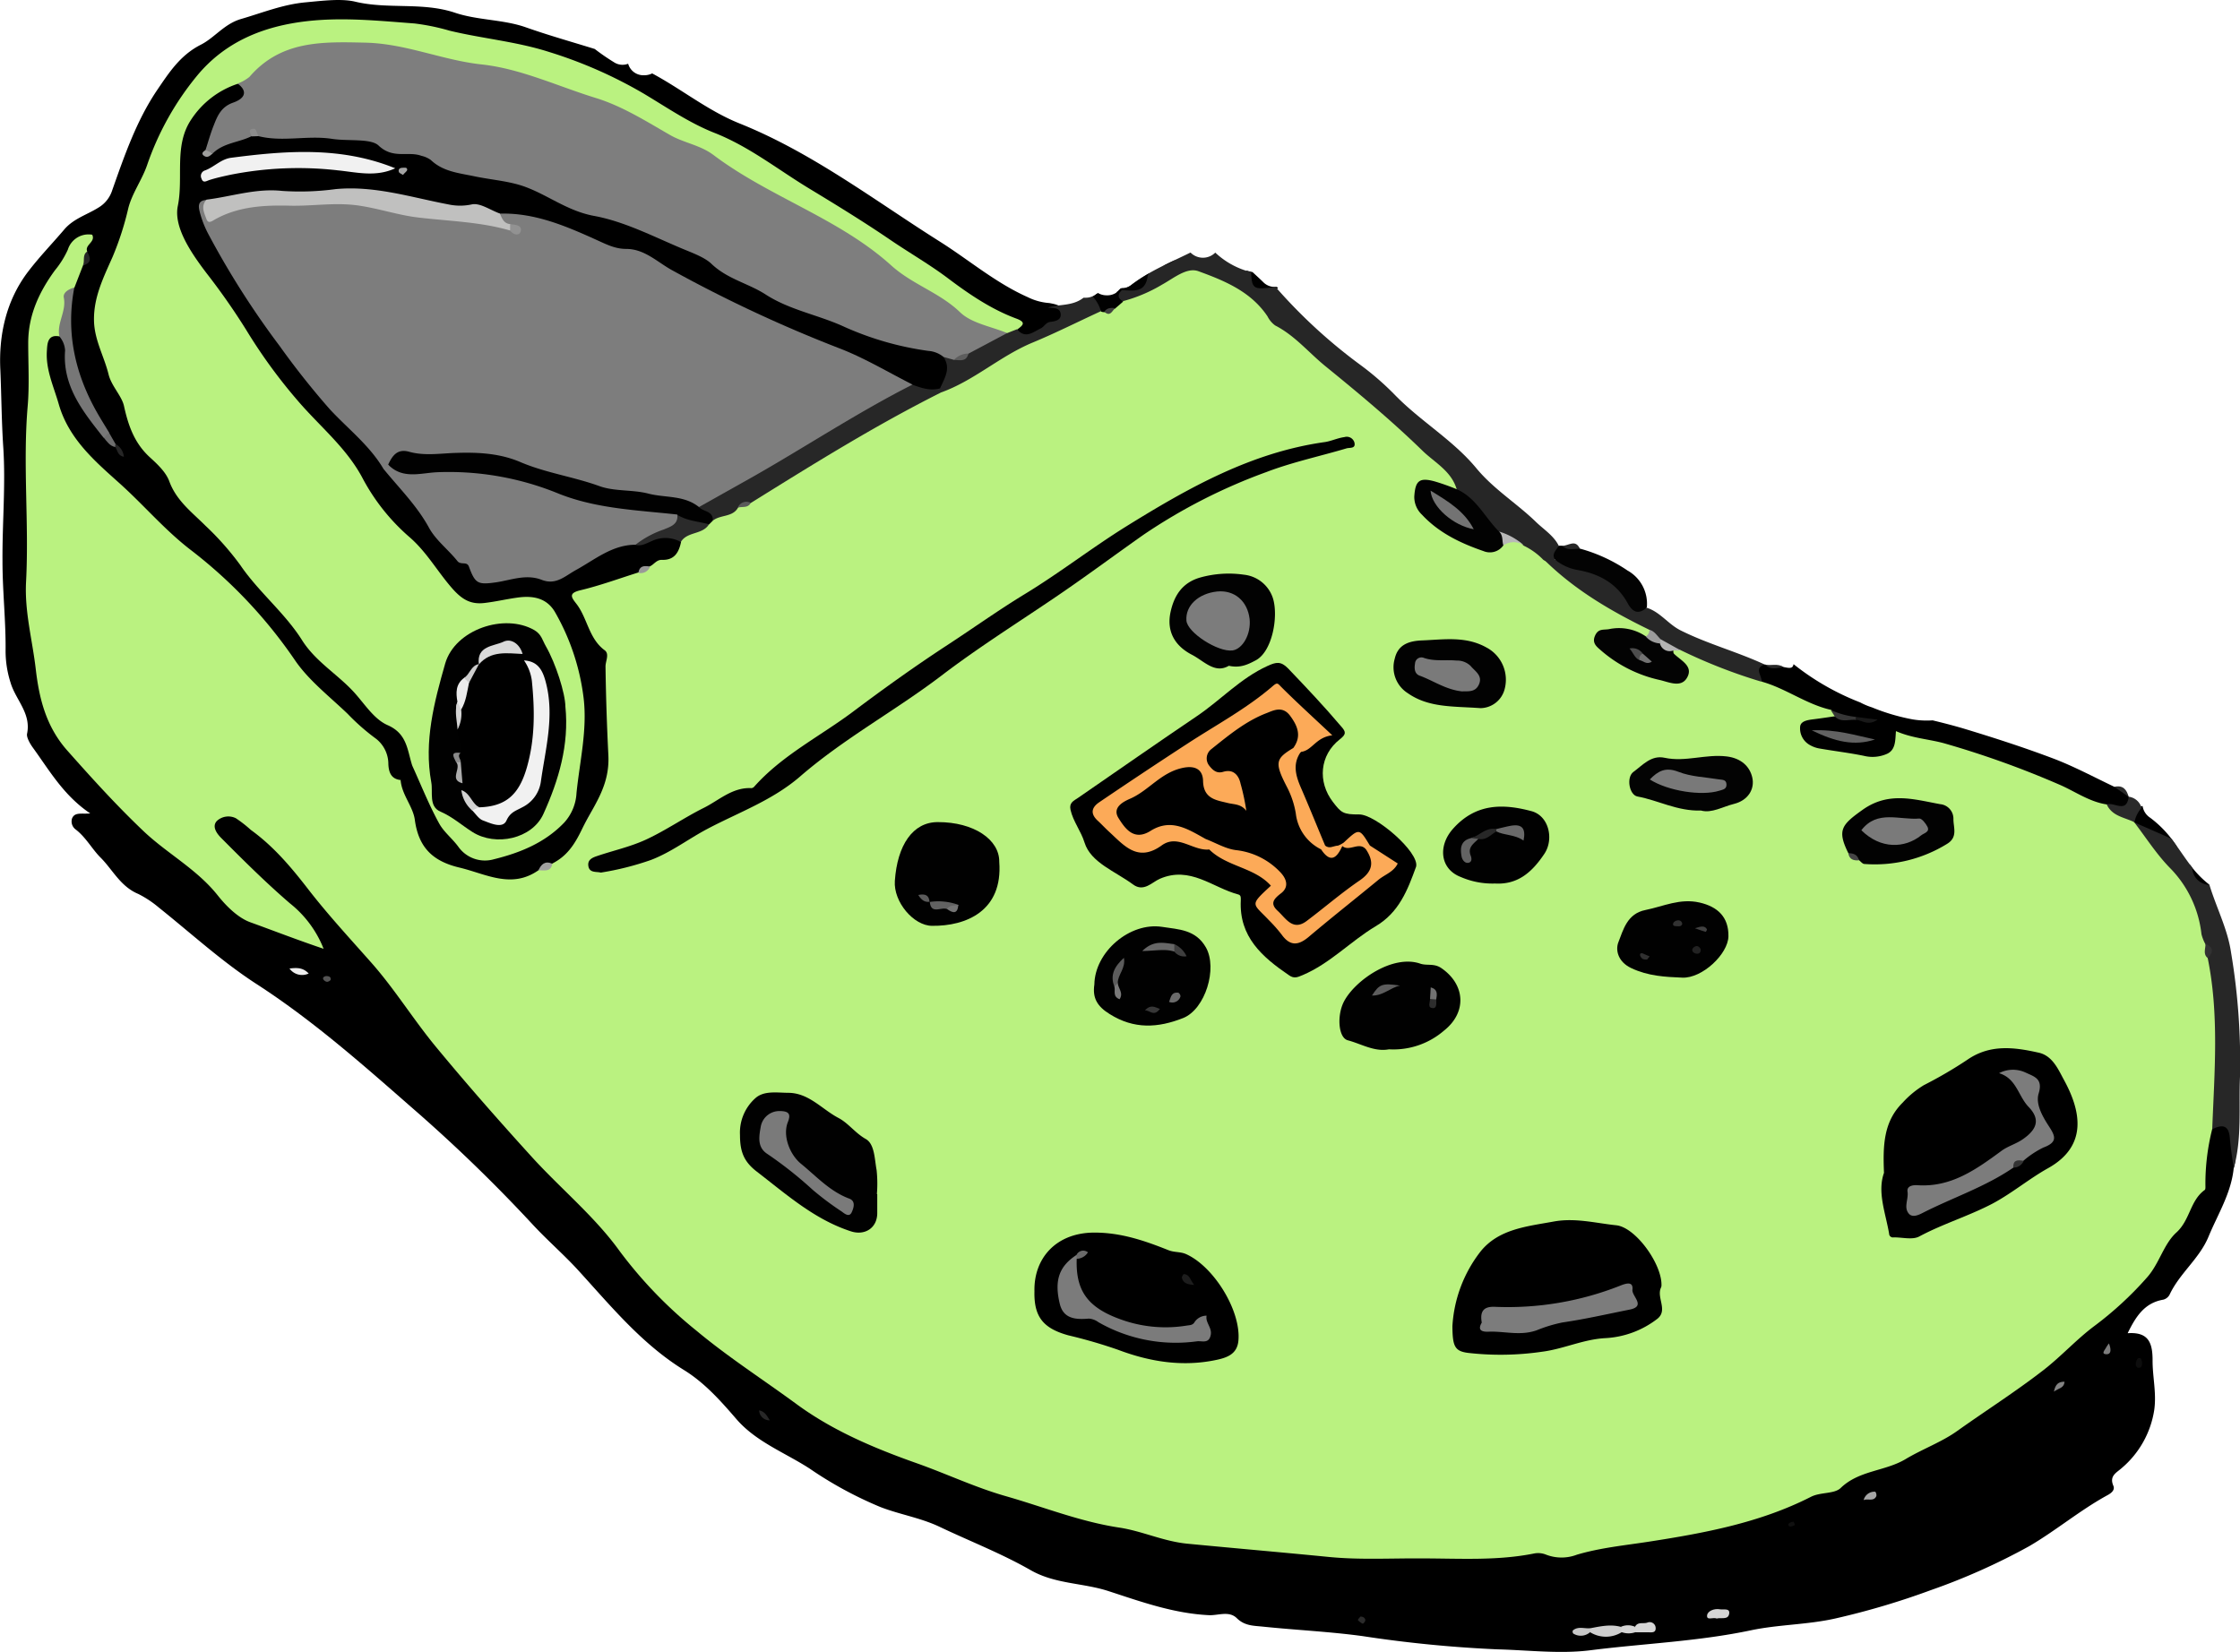 <svg id="Layer_1" data-name="Layer 1" xmlns="http://www.w3.org/2000/svg" viewBox="0 0 449.43 331.52"><defs><style>.cls-1{fill:#272727;}.cls-2{fill:#baf280;}.cls-3{fill:#262626;}.cls-4{fill:#777;}.cls-5{fill:#cfcfcf;}.cls-6{fill:#d6d6d6;}.cls-7{fill:#d5d5d5;}.cls-8{fill:#eee;}.cls-9{fill:#c7c7c7;}.cls-10{fill:#a6a6a6;}.cls-11{fill:#0d0d0d;}.cls-12{fill:#838383;}.cls-13{fill:#6e6e6e;}.cls-14{fill:#545454;}.cls-15{fill:#2b2b2b;}.cls-16{fill:#7d7d7d;}.cls-17{fill:#101010;}.cls-18{fill:#2a2a2a;}.cls-19{fill:#323232;}.cls-20{fill:#010101;}.cls-21{fill:#020202;}.cls-22{fill:#030303;}.cls-23{fill:#b8b8b7;}.cls-24{fill:#b4b4b3;}.cls-25{fill:#363636;}.cls-26{fill:#9c9c9c;}.cls-27{fill:#a1a1a0;}.cls-28{fill:#454545;}.cls-29{fill:#999998;}.cls-30{fill:#5a5a5a;}.cls-31{fill:#3f3f3e;}.cls-32{fill:#7e7e7e;}.cls-33{fill:#c0c0bf;}.cls-34{fill:#f1f1f1;}.cls-35{fill:#9e9e9d;}.cls-36{fill:#a4a4a4;}.cls-37{fill:#8c8c8c;}.cls-38{fill:#5d5d5d;}.cls-39{fill:#626262;}.cls-40{fill:#191919;}.cls-41{fill:#fcaa58;}.cls-42{fill:#7c7c7c;}.cls-43{fill:#333;}.cls-44{fill:#7b7b7b;}.cls-45{fill:#1d1d1d;}.cls-46{fill:#6a6a6a;}.cls-47{fill:#7a7a7a;}.cls-48{fill:#676767;}.cls-49{fill:#5c5c5c;}.cls-50{fill:#6b6b6b;}.cls-51{fill:#3f3f3f;}.cls-52{fill:#797979;}.cls-53{fill:#373737;}.cls-54{fill:#616161;}.cls-55{fill:#747474;}.cls-56{fill:#5b5b5b;}.cls-57{fill:#717171;}.cls-58{fill:#2d2d2d;}.cls-59{fill:#222;}.cls-60{fill:#414141;}.cls-61{fill:#303030;}.cls-62{fill:#636363;}.cls-63{fill:#282828;}.cls-64{fill:#737373;}.cls-65{fill:#4d4d4d;}.cls-66{fill:#dadada;}.cls-67{fill:#ebebeb;}.cls-68{fill:#d2d2d2;}.cls-69{fill:#d3d3d3;}.cls-70{fill:#ccc;}.cls-71{fill:#acacac;}.cls-72{fill:#898989;}.cls-73{fill:#929292;}</style></defs><path d="M448.28,228.1c-.18-2.47-1.57-3.55-4.08-2.44-1.6,1.37-1.6,3.26-1.85,5.12a31.31,31.31,0,0,1-2.71,10.36c-1.35,2.67-3.63,4.54-4.81,7.19-1.59,3.57-4.14,6.43-6.48,9.5-3.47,4.55-8.69,6.88-12.58,10.95-6.8,7.11-15.92,11.4-23.41,17.74a6,6,0,0,1-1.89.9c-3.5,1.29-6.59,3.41-9.91,5.07-2.37,1.18-5,1.11-7.21,2.44-6.44,3.86-13.67,5.88-20.62,8.51-10.25,3.89-21.31,4-31.87,6.41-6.43,1.48-12.93.85-19.37,1.74-6.93,1-14,0-21,.21a64.34,64.34,0,0,1-11.19-.18c-7.16-1-14.4-1.38-21.6-1.87-10-.66-19.44-3.59-29.1-5.71-12.61-2.75-24.37-8.06-36.53-12.18a89.9,89.9,0,0,1-12.78-5.55c-10-5.21-18.51-12.54-27.43-19.25-6.41-4.88-12.64-10.21-17-17.31a25,25,0,0,0-3.58-4.3c-3.8-3.77-7.41-7.74-11.33-11.38-6.08-5.66-10.07-13.18-16.63-18.39a8,8,0,0,1-1.14-1.32c-7.33-9.08-13.9-18.74-21.62-27.52-4.31-4.89-8.64-9.75-12.57-15-2.52-3.35-6.1-5.75-9.58-8.1-1.66-1.11-3.68-1.25-5.08.5s-.34,3.31.93,4.64c2.18,2.28,4.16,4.71,6.51,6.84,4.18,3.79,9,7,11.81,12.26-6.39-2.18-13-3.56-17.77-9a30.62,30.62,0,0,0-4.51-4.38,151.29,151.29,0,0,1-25.81-24.51,28.2,28.2,0,0,1-6.1-14.59c-.82-6.29-2.56-12.5-2.1-19a66.93,66.93,0,0,0,.17-8.73c-.8-13.52-.07-27,.36-40.54C7,60,12,54.64,15.84,49c.86-1.25,1.19,0,1.18.89s.26,2.09-.64,2.91A33,33,0,0,0,14.05,58c-.5,1.55-1.16,3.13-.94,4.77.93,6.88,1.72,13.82,5.09,19.89-2.47-3.86-4.38-8-4.32-12.91A3.09,3.09,0,0,0,12,66.94c-2.78-.16-3.51,1.88-3.42,3.87A32.85,32.85,0,0,0,13,86.11c4.34,7.37,11.82,12,17.2,18.62,3.35,4.12,8.36,6.9,12.39,10.62a100.85,100.85,0,0,1,13.09,14c4.63,6.28,10.33,11.43,15.91,16.7,2.5,2.37,5.06,4.32,5.68,8A3.37,3.37,0,0,0,81.07,157h.05c1.78-.4,1.91-2,2.33-3.32a10,10,0,0,0-3.67-8.32A152.62,152.62,0,0,1,63.57,130c-8.49-9-15.18-19.51-24.31-27.94C35.7,98.75,34.11,94,30.59,90.66a14.18,14.18,0,0,1-3.93-6.53c-1.47-5.17-4.3-9.78-5.72-15-1-3.6-1.41-7-.22-10.61,1.91-5.75,4.88-11,6.44-17,1.06-4.08,3.82-7.71,4.37-12.09A2.68,2.68,0,0,1,32.44,28c1.72-1.66,2.61-3.8,3.6-5.93C40.12,13.2,47.57,8.14,56.55,6A50.6,50.6,0,0,1,76.68,5c3.56.62,7.28.08,10.76,1.09a86.57,86.57,0,0,0,13,2.87c9,1.17,17,4.66,24.93,8.67,3.23,1.64,6.36,3.51,9.39,5.44,7.38,4.7,16,7,23,12.63s15.27,9.4,22.56,14.67c2.34,1.69,5.43,2.14,7.41,4.53a13.83,13.83,0,0,0,5.44,3.63c3.6,1.58,6.55,4.42,10.12,6.17.56.27.53,1,.7,1.54.82,1.46,2,1.69,3.57,1.26s2.35-1.48,3.63-2,2.57-1,2.49-2.52c-.09-1.77-1.6-2-3-2.27a11.51,11.51,0,0,1-4.34-1.19c-6.33-2.81-11.6-7.31-17.4-11-13.28-8.36-25.79-18-40.51-23.89-6.24-2.52-11.5-6.82-17.43-10a3.5,3.5,0,0,1-1.62.37,3.17,3.17,0,0,1-3.2-2.31,3.12,3.12,0,0,1-2.87-.32,43.39,43.39,0,0,1-3.83-2.64h0C114.88,8.3,110.24,7,105.68,5.39S96,4,91.39,2.44C84.86.27,78,1.82,71.39.23c-2.8-.66-6.59-.17-9.94.14-4.58.42-8.71,2.12-13,3.36-3.34,1-5.26,3.75-8,5.14C36.24,11,34,14.58,31.58,18.12c-4.1,6.13-6.49,13.1-8.93,20a6.22,6.22,0,0,1-2.8,3.47C17.6,43,14.85,43.78,13,46c-2.36,2.77-4.88,5.37-7.12,8.29-4.58,5.95-6,13-5.66,19.87.22,5.09.24,10.28.58,15.4.51,7.63-.21,15.33-.15,23,0,6,.69,12,.62,18a20.83,20.83,0,0,0,1,6.32c1,3.43,4.17,6.14,3.31,10.26-.14.65.5,1.87,1.16,2.78,3.35,4.62,6.2,9.63,11.51,13.2-1.67.18-3.09-.33-3.64,1a2,2,0,0,0,.69,2.2c2.08,1.58,3.35,4,5,5.64,2.43,2.41,4,5.83,7.61,7.33A21,21,0,0,1,32,182c6.49,5.18,12.68,10.87,19.59,15.34,11.23,7.26,21.13,16,31.09,24.73a312.44,312.44,0,0,1,24.2,23.39c3,3.26,6.37,6.15,9.29,9.35,6.59,7.22,12.74,14.76,21.2,20,4.13,2.55,7.34,6.15,10.52,9.84,3.94,4.57,9.71,6.72,14.67,9.92a77.47,77.47,0,0,0,14.26,7.75c3.89,1.5,8,2.14,11.81,3.94,6.09,2.9,12.44,5.36,18.28,8.7,4.95,2.84,10.5,2.54,15.65,4.22,6.56,2.14,13.11,4.5,20.19,4.83,1.8.08,4-.93,5.56.61s3.36,1.5,5.13,1.68c6.69.7,13.44,1,20.1,1.91a251.82,251.82,0,0,0,27.14,2.66c6.2.16,12.49.95,18.57.18,10.72-1.36,21.55-1.76,32.18-4,5.63-1.19,11.51-1.11,17.19-2.43A153.3,153.3,0,0,0,387.51,319a128.33,128.33,0,0,0,19.75-8.82c5.37-3.13,10.25-7.26,15.79-10.28.84-.46,1.46-1.08,1.12-1.86-.86-2,.65-2.62,1.69-3.56a19.07,19.07,0,0,0,6.51-11.63c.49-3.43-.35-6.65-.33-10,0-3.56-.86-5.71-5-5.42,1.66-3.4,3.41-6.09,7.14-6.73a2,2,0,0,0,1.27-1c2-4.29,6-7.24,7.82-11.66s4.56-8.72,5.05-13.75C449,232.25,448.45,230.16,448.28,228.1ZM21.15,86.85c.7.67,1.14,1.56,1.86,2.23.18.15.34.3.49.45-.1.1-.09-.07-.13,0a25.1,25.1,0,0,1-2.13-2.48l-.32-.45Z" transform="translate(-0.15 0.1)"/><path d="M253.59,56.5c-.69-.68-1.4-1.32-2.13-2a12.32,12.32,0,0,1-1.23-.32c.28,4.52,1.27,5,5.49,4.06a3.43,3.43,0,0,0,.87-.59l-.32-.2A3.18,3.18,0,0,1,253.59,56.5Z" transform="translate(-0.15 0.1)"/><path d="M431.57,164a3.42,3.42,0,0,1-1.53-2.34h-.18a2.54,2.54,0,0,0-1.74,2.92,3.06,3.06,0,0,0,.43,1c.95,1.28,2.36,1.7,3.76,2.31a45.28,45.28,0,0,1,4.62,1.9A21.9,21.9,0,0,0,431.57,164Z" transform="translate(-0.15 0.1)"/><path d="M439.52,173.36a7.49,7.49,0,0,1,.1,1.57c-.08,1.87,1.4,3.45,3.85,2.52A19.64,19.64,0,0,1,439.52,173.36Z" transform="translate(-0.15 0.1)"/><path class="cls-1" d="M443.45,177.46h0A3.53,3.53,0,0,1,440,174c-1.46-1.86-2.73-3.9-4.17-5.78-2.44-1.12-4.92-2.17-7.38-3.26-.64,1.69.77,2.49,1.52,3.6,3.21,4.79,8,8.44,10,14.1.79,2.18.57,4.64,2,6.6,1.7,1.1.61,2.55.51,3.87a8.81,8.81,0,0,0,.07,2.76c1.28,7.12,1.11,14.26.69,21.46-.17,3-.84,6.22.77,9.15,2-1,3.31-.89,3.53,1.75.16,2,.51,4.09.77,6.13,1.7-6.07,1-12.27,1.27-18.45A131.74,131.74,0,0,0,447.78,191C447.09,186.3,444.82,182,443.45,177.46Z" transform="translate(-0.15 0.1)"/><path class="cls-2" d="M443.1,192.15c2.32,11.37,1.35,22.84.91,34.29a44.81,44.81,0,0,0-1.37,11.24c0,.34.05.86-.13,1-2.94,2.1-2.92,6-5.67,8.52-2.58,2.32-3.43,6.23-5.88,9A69.32,69.32,0,0,1,420.34,266c-3.58,2.68-6.62,6.06-10.19,8.83-5.6,4.34-11.58,8.14-17.34,12.24-3.06,2.19-7,3.63-10.3,5.61-4.16,2.49-9.34,2.23-13.05,5.81-1.28,1.24-4.06.78-6,1.79-10.24,5.21-21.41,7.27-32.61,9-4.81.74-9.62,1.2-14.33,2.6a8.63,8.63,0,0,1-6.13,0,4.22,4.22,0,0,0-2.38-.26c-7.48,1.51-15,1-22.55,1-6.22-.05-12.45.32-18.67-.29-9.45-.93-18.93-1.75-28.38-2.66-4.86-.47-9.07-2.54-13.73-3.24-7.81-1.18-15.16-4.14-22.72-6.3-6.08-1.73-11.81-4.45-17.77-6.57-8.48-3-16.85-6.49-24.22-11.9-6.7-4.92-13.73-9.43-20.09-14.74a87.86,87.86,0,0,1-15.43-16c-5-6.94-11.84-12.52-17.64-18.91-6.55-7.21-13-14.54-19.2-22.05-4.55-5.51-8.33-11.68-13.06-17-4.23-4.78-8.59-9.5-12.49-14.53-3.46-4.48-7-8.69-11.59-12a25.16,25.16,0,0,0-3-2.34,3.38,3.38,0,0,0-3.81.55c-1,1.07-.1,2.43.84,3.38,4.48,4.51,9,9,13.82,13.15a21.83,21.83,0,0,1,6.76,9.12c-5.34-1.8-10-3.62-14.73-5.33-2.47-.9-4.85-3.28-6.51-5.38-4.23-5.32-10.22-8.43-15-13-5.47-5.21-10.39-10.66-15.31-16.21C9.35,145.57,8,140,7.32,134.14s-2.26-11.49-1.94-17.51c.62-11.75-.68-23.52.33-35.32.35-4.1.1-8.38.1-12.58,0-5.59,2.21-10.27,5.37-14.6A18.45,18.45,0,0,0,13.76,50a4.34,4.34,0,0,1,4.89-3c.73,1.49-1.56,2-1,3.38-.45.87.41,2.15-.84,2.77l-1.73,4.46c-1.92,1.45-1.43,3.69-1.78,5.63-.26,1.44,0,3-1.21,4.17-2.45-.5-2.44,1.58-2.53,2.85-.27,3.78,1.36,7.19,2.38,10.74,2,7,7.32,11.5,12.22,15.9s9,9.31,14.25,13.35a96.29,96.29,0,0,1,21,22.25c2.76,4,6.9,7.19,10.5,10.65a43,43,0,0,0,5.7,5,6.45,6.45,0,0,1,2.46,5.1c.08,1.65.57,3,2.51,3.18a34.23,34.23,0,0,1,4.61,10.65c.66,2.52,1.78,4,4.38,4.78,3,.84,5.87,2.09,8.9,3a12.17,12.17,0,0,0,9.38-.91,4.62,4.62,0,0,0,3-1.38,28.67,28.67,0,0,0,10.33-16.79,50.53,50.53,0,0,0-.15-16.91,11.9,11.9,0,0,1-.22-3.47,8.07,8.07,0,0,0-2-6.77c-2-2.21-2.55-5.19-4-7.7-1-1.65-.13-2.72,1.46-3.15,3.91-1.07,7.5-3.19,11.61-3.56a4.2,4.2,0,0,0,2.48-1.23c1.85-1.75,5.14-1.63,6-4.66,1.34-2,3.8-2.26,5.62-3.52q.54-.47,1.11-.9c1.53-1.17,3.39-1.72,5-2.68a7.56,7.56,0,0,0,2.56-1.18c12.34-7.91,24.75-15.69,38-22.11,10.52-5.53,20.53-12.08,31.8-16.12a4.82,4.82,0,0,1,.93,0,2.31,2.31,0,0,0,2.34-.7,8.27,8.27,0,0,1,1.9-1.42,57.9,57.9,0,0,0,10-4.82c4.11-2.34,7.41-.85,11.12,1,5.27,2.61,8.76,7.21,13.1,10.83,9,7.55,17.89,15.29,26.67,23.12,1.84,1.64,3.38,3.55,5.17,5.23.84.79,1.66,1.71,1,3.06-1.56.84-2.92-.17-4.34-.51-2.66-.64-3.74.41-3.08,3a6.45,6.45,0,0,0,1.89,2.87c2.92,3.06,6.75,4.46,10.59,5.85a4.15,4.15,0,0,0,3.63-.74,4.75,4.75,0,0,1,4.58-.19,13.68,13.68,0,0,1,4.59,3.34c4.78,4.53,10.38,7.89,16,11.19,1.7,1,3.68,1.56,4.83,3.34a1.38,1.38,0,0,1-.78,1.69c-2.25.48-4.06-1.79-6.39-1-.94.32-2.28-.08-2.62,1.24s.71,1.91,1.51,2.55a25,25,0,0,0,11.78,4.86c.8.14,1.74.24,2.28-.48.74-1-.13-1.72-.68-2.43s-1.19-1.47-.61-2.5a2.46,2.46,0,0,1,1.39-.57c5.38,2.26,10.91,4.12,16.27,6.4a89.07,89.07,0,0,1,14.28,5.94c.47.55.85,1.13.43,1.88-1.14,1-2.65.82-4,1.32-2,.79-2,2.15-.39,3a22.85,22.85,0,0,0,13.24,2.16,2.37,2.37,0,0,0,2-1.83c.62-2.68,2.36-2.25,4.33-1.87,13.88,2.69,26.84,7.92,39.45,14.11,1.35,2,4.33,1.87,5.48,4.14h0c2.35,3.06,4.44,6.36,7.11,9.11a22.43,22.43,0,0,1,6.4,13.37,8.5,8.5,0,0,0,.73,1.89A4.45,4.45,0,0,1,443.1,192.15Z" transform="translate(-0.15 0.1)"/><path class="cls-2" d="M82.86,153.53c-1-3.09-1-6.39-4.92-8.11-2.81-1.22-4.69-4.38-6.87-6.73-3.32-3.58-7.65-6.09-10.32-10.33-3.49-5.53-8.72-9.67-12.39-15.07a57.17,57.17,0,0,0-7-7.91c-2.71-2.71-5.81-5-7.24-8.89-.67-1.83-2.34-3.4-3.85-4.78-3.12-2.83-4.36-6.32-5.25-10.37-.45-2-2.52-4-3.08-6.29-.89-3.63-2.86-6.92-2.93-10.83-.09-4.7,1.92-8.68,3.72-12.75a59.49,59.49,0,0,0,3.15-9.74c.74-3,2.74-5.69,3.77-8.66a57.52,57.52,0,0,1,10-17.93c5.66-6.87,13.34-10,22.15-11,7.24-.81,14.36-.07,21.53.47a43.91,43.91,0,0,1,7,1.44c6.61,1.6,13.41,2.17,20,4.28a90.43,90.43,0,0,1,19,8.37c4.64,2.77,9.15,5.88,14.14,7.85,7,2.75,12.77,7.39,19.07,11.2,5.5,3.33,11,6.71,16.28,10.31,3.79,2.58,7.82,4.89,11.53,7.68,4.12,3.11,8.67,6.22,13.7,8.08,2,.74,1.41,1.31.23,2.17a2.37,2.37,0,0,1-2.23,1.31c-4.44-1.64-9.25-2.55-12.63-6.31a2.27,2.27,0,0,0-.55-.43C176.44,53.34,165.53,43.65,152.13,38a29.25,29.25,0,0,1-7-4.58c-4.2-3.46-9.6-4.65-14.25-7.31-9-5.19-19.08-8-28.92-11.3-3.11-1-6.4-1.23-9.6-1.8a37.33,37.33,0,0,1-9.11-2.34c-2.81-1.29-5.77-.47-8.63-.9a35.26,35.26,0,0,0-13.88.38c-3.26.81-6.19,2-8.44,4.63a12.35,12.35,0,0,1-4,2.74c-8.55,4-11.23,8.56-10.59,18,0,.35.19.74.09,1-2.64,8.17,2.41,14,6.29,20,3,4.62,6.12,9.1,9,13.76,4.36,7,10.6,12.4,15.88,18.61a24,24,0,0,1,3.43,4.41,51.5,51.5,0,0,0,9,12c3.92,4.16,7.52,8.55,11.12,13,1.48,1.82,3.41,1.88,5.43,1.47a44.85,44.85,0,0,1,7.3-.84,8,8,0,0,1,8.13,5c4.22,9.57,6.53,19.44,3.87,29.92a9,9,0,0,0-.26,2.43c.14,6.45-2.77,10.94-8.67,13.49-3.39,1.47-6.49,3.75-10.51,3.46A7.22,7.22,0,0,1,93,171.48c-3.14-3.11-6.69-6.06-7.68-10.63C84.72,158.31,82.28,156.42,82.86,153.53Z" transform="translate(-0.15 0.1)"/><path d="M82.86,153.53c1.78,3.9,3.36,7.91,5.43,11.66.95,1.71,2.65,3,3.87,4.69a6.53,6.53,0,0,0,7.06,2.45c5.31-1.31,10.26-3.32,14.13-7.36a9.55,9.55,0,0,0,2.47-5.95c.64-6.3,2.17-12.53,1.44-18.92a45.69,45.69,0,0,0-5.65-17.19c-1.65-3-4.44-3.52-7.52-3.11-2.26.3-4.49.84-6.76,1.1-2.78.32-4.53-.71-6.57-3.07-2.86-3.29-5-7.14-8.39-10.1a41.08,41.08,0,0,1-9.44-11.81c-3.22-6.14-8.62-10.45-13-15.57a106.33,106.33,0,0,1-10.4-14.28,133.68,133.68,0,0,0-7.9-11.3c-3.09-4.06-6.69-9.28-5.8-13.56C37,35.43,35,29.1,38.53,23.86a17.84,17.84,0,0,1,9.31-7.14c2.27.57,2.81,2.13.73,3.5-3.42,2.26-4.63,5.64-5.9,9.08-.12.5.15.47.52.31a18.61,18.61,0,0,1,7.44-3,8.19,8.19,0,0,1,1.48-.17c7.64.48,15.53-.6,22.84,1.78,4.72,1.54,10,1.16,14.31,4.4,2.69,2,6.44,1.92,9.74,2.53,4.27.79,8.46,1.71,12.07,4.19,3.77,2.58,8.3,2.79,12.42,4.28a129.08,129.08,0,0,1,22.11,10.2,86.82,86.82,0,0,0,20.25,9.31c2.38.68,4.54,1.83,6.83,2.68a70.58,70.58,0,0,0,14.51,3.71,4.12,4.12,0,0,1,2.95,1.68c1.72,2.67,1,4.93-1.15,7a6.1,6.1,0,0,1-6.09-.43c-9.6-4.47-19.22-8.9-29-13-8.07-3.33-15.37-8.46-23.42-11.71-9.82-4-19.43-9-30.39-9.52C88.19,41.78,76.55,38,64.3,38.9c-7.28.5-14.64.22-21.81,1.88-2.46,1.37-.91,3.13-.2,4.47a263.66,263.66,0,0,0,16.16,25.6C62.73,77,68.08,82.19,73,87.78c1.65,1.89,4,3.16,5,5.66a152.38,152.38,0,0,1,10.48,13.41,16.87,16.87,0,0,0,5.2,5.1c.4.23,1,.44,1.07.85,1.08,4.24,4.16,3.18,7,2.66,1.14-.21,2.34-.94,3.41-.56,6.05,2.1,10.48-1.52,15.09-4.24a15.64,15.64,0,0,1,7.92-2.38c1.7-.18,3.16-1.27,4.9-1.27,1.47,0,3-.16,3.73,1.61-.43,2.14-1.37,3.74-3.88,3.62-1.06,0-1.53.9-2.33,1.28a20.16,20.16,0,0,1-2.34,1.25c-3.88,1.22-7.73,2.64-11.68,3.58-2.39.58-1.8,1.4-.8,2.68,2.26,2.89,2.49,7,5.71,9.36,1,.76.14,2.18.16,3.29.08,5.93.28,11.91.57,17.76.31,6.32-3,10.1-5.34,14.95-1.5,3.09-3,5.3-5.9,6.79-.75.82-2,.5-2.78,1.35-5.44,3.81-10.56.72-15.87-.54s-8.19-4-8.94-9.58c-.37-2.72-2.65-5.06-2.85-8C82.57,156.48,81.82,154.28,82.86,153.53Z" transform="translate(-0.15 0.1)"/><path class="cls-3" d="M312.89,109.4c-1-2-3-3.26-4.5-4.7-3.82-3.73-8.49-6.58-12-10.81-4.68-5.67-11.15-9.4-16.29-14.66a56.46,56.46,0,0,0-7-6.1,105.79,105.79,0,0,1-17-15.62h-.32c-4,.52-4.49.48-4.6-3a16.2,16.2,0,0,1-7.2-3.92,3.5,3.5,0,0,1-4.95,0l-.05,0c-4.07,2-8.23,3.72-11.85,6.47a3.08,3.08,0,0,1-1.69.68c-.23.09-.46.16-.7.23a2.61,2.61,0,0,1-.53.52c-.44,1-.4,1.75,1.19,1.86A30.68,30.68,0,0,0,233.33,57c2.3-1.26,4.94-3.52,7.26-2.68,5.22,1.9,10.54,4.07,13.87,9.06A5.08,5.08,0,0,0,256,65.21c3.91,2,6.69,5.4,10,8.11,6.69,5.44,13.37,11,19.53,17,2.44,2.38,5.89,4.13,6.91,7.84,2.67,2.94,4.92,6.25,8,8.78,1.5,1.43,4,.76,5.36,2.43a13.53,13.53,0,0,1,4,2.87,2.51,2.51,0,0,0,1.81.38A3.28,3.28,0,0,0,312.89,109.4Z" transform="translate(-0.15 0.1)"/><path class="cls-1" d="M220.16,58.85a3.3,3.3,0,0,1-2.23.79h-.39l-.15.12c-2.14,1.57-4.67,1.16-7,1.84,1,.19,2.34-.09,2.56,1.2s-1,1.57-2.06,1.69c-.89.09-1.26,1-1.9,1.29-1.5.71-3.12,2.23-4.78.18l-2,.79c-3.09.09-5.24,2.28-7.83,3.5a3.27,3.27,0,0,1-2.76,1c-.74,0-1.51-.3-2.18.28,1.57,2.29.22,4.27-.68,6.29a.58.58,0,0,0-.15.31.55.55,0,0,0,.22.57c6.69-2.35,11.92-7.33,18.51-10.06,4.59-1.9,9.12-4.19,13.69-6.29C221.29,60.75,221,59.59,220.16,58.85Z" transform="translate(-0.15 0.1)"/><path class="cls-4" d="M12.07,67.41c-.58-2.68,1.44-5,.88-7.8-.19-1,1-1.73,2.11-2-1.71,8.89.1,17.15,4.49,24.94.79,1.4,1.65,2.76,2.48,4.13.22.95-.25,1.19-1.08,1.08-4.08-5.19-8.31-10.31-7.74-17.56A4.78,4.78,0,0,0,12.07,67.41Z" transform="translate(-0.15 0.1)"/><path class="cls-5" d="M325.52,327.43a6,6,0,0,1-6.33,0c-.38-.26-.38-.52,0-.79,2.05-.39,4.1-.86,6.19-.28a.76.76,0,0,1,.14,1.07Z" transform="translate(-0.15 0.1)"/><path class="cls-6" d="M328.2,326.34c.53-1.06,1.63-.56,2.44-.83a1.21,1.21,0,0,1,1.6.61,1.31,1.31,0,0,1,.1.55c0,1-1,.75-1.57.78H328.3a.74.74,0,0,1-.16-1Z" transform="translate(-0.15 0.1)"/><path class="cls-7" d="M344.58,324.69c-.7-.34-2.07.49-1.92-.67.11-.85,1.43-1.4,2.58-1.19.71.13,2-.29,1.86.84C346.92,325.05,345.45,324.42,344.58,324.69Z" transform="translate(-0.15 0.1)"/><path class="cls-8" d="M58.23,194.25c1.73-.23,2.8-.1,3.86,1A3.12,3.12,0,0,1,58.23,194.25Z" transform="translate(-0.15 0.1)"/><path class="cls-9" d="M319.19,326.63v.79a2.81,2.81,0,0,1-3.39.27.64.64,0,0,1-.08-.61C316.77,326.18,318,326.74,319.19,326.63Z" transform="translate(-0.15 0.1)"/><path class="cls-10" d="M374.07,300.92a2.22,2.22,0,0,1,2.34-1.68,1.17,1.17,0,0,1,.21.87C376.09,301.29,374.9,300.54,374.07,300.92Z" transform="translate(-0.15 0.1)"/><path class="cls-11" d="M429.93,273.29c0,.47,0,1-.55,1.09s-.75-.47-.71-.87.25-1,.53-1.06C429.82,272.24,429.82,272.85,429.93,273.29Z" transform="translate(-0.15 0.1)"/><path class="cls-7" d="M328.2,326.34l.1,1.08a4.15,4.15,0,0,1-2.78,0l-.14-1.08A3.46,3.46,0,0,1,328.2,326.34Z" transform="translate(-0.15 0.1)"/><path class="cls-12" d="M412.24,279.16c.31-1.5.89-2,2.13-2C414.28,278.5,413.19,278.42,412.24,279.16Z" transform="translate(-0.15 0.1)"/><path class="cls-1" d="M154.6,284.91a2.08,2.08,0,0,1-2.14-2h0C153.7,283.16,154.08,284.13,154.6,284.91Z" transform="translate(-0.15 0.1)"/><path class="cls-13" d="M21,87.76,22,86.68,23.33,89c.21.16.26.3.18.43s-.16.18-.24.18C22.18,89.39,21.61,88.51,21,87.76Z" transform="translate(-0.15 0.1)"/><path class="cls-3" d="M16.79,53.15c.42-.88-.18-2.07.84-2.77C18.33,51.6,18.61,52.7,16.79,53.15Z" transform="translate(-0.15 0.1)"/><path class="cls-14" d="M65.57,195.76c.47,0,1,.09.93.71,0,.18-.49.46-.74.45a1.08,1.08,0,0,1-.75-.51C64.85,196,65.21,195.85,65.57,195.76Z" transform="translate(-0.15 0.1)"/><path class="cls-15" d="M273.09,324.29c.64,0,1,.33,1,.78a1.17,1.17,0,0,1-.51.66,3.06,3.06,0,0,1-1-.75C272.56,324.91,272.94,324.49,273.09,324.29Z" transform="translate(-0.15 0.1)"/><path class="cls-3" d="M23.27,89.61a1.79,1.79,0,0,1,.06-.61A3.23,3.23,0,0,1,25,91.56C23.71,91.31,23.75,90.24,23.27,89.61Z" transform="translate(-0.15 0.1)"/><path class="cls-16" d="M423.28,269.48c.41,1,.56,2.14-.43,2.17-1.25,0-.39-.84-.15-1.32A7.08,7.08,0,0,1,423.28,269.48Z" transform="translate(-0.15 0.1)"/><path class="cls-17" d="M360.3,305.9a2.72,2.72,0,0,1-.87.34c-.39,0-.64-.33-.33-.66a1.61,1.61,0,0,1,.9-.32C360.06,305.25,360.17,305.61,360.3,305.9Z" transform="translate(-0.15 0.1)"/><path class="cls-18" d="M427.23,159.77a3.08,3.08,0,0,1,2.6,2.25,5.85,5.85,0,0,0-1.42,2.88c-2-1-4.49-1.19-5.57-3.59C424.06,160.08,426,160.85,427.23,159.77Z" transform="translate(-0.15 0.1)"/><path class="cls-19" d="M443.1,192.15c-1-.83-.41-1.9-.44-2.88C444.31,190,444.25,191,443.1,192.15Z" transform="translate(-0.15 0.1)"/><path d="M424.36,157.78c-4-1.9-8-4.05-12.13-5.63-5.89-2.23-11.89-4.17-17.92-6-2.11-.63-4.25-1.18-6.4-1.7a17.27,17.27,0,0,1-4-.19,41.34,41.34,0,0,1-8.16-2.41,13.69,13.69,0,0,1-2.37-1A50.9,50.9,0,0,1,360,133.17c-.14,1-.94.78-2,.58-1.19-.54-2.55.14-3.72-.52h0c-2.09.25-2.21.91-.63,3.46,4.86,1.37,9,4.59,13.94,5.67A4.14,4.14,0,0,0,371,144a4.84,4.84,0,0,1-2.68-.37c-1.37.19-2.75.41-4.13.58-1.16.15-2.7.29-2.86,1.46a3.82,3.82,0,0,0,2,3.76,5.81,5.81,0,0,0,1.95.68c2.94.51,5.92.86,8.84,1.46a7.17,7.17,0,0,0,4.7-.43c1.72-.83,1.58-2.78,1.73-4.53,3.26,1.43,6.53,1.59,9.59,2.42a187.35,187.35,0,0,1,23,8.23c3.22,1.35,6.15,3.54,9.72,4.06,1.46-.54,3.95,1.89,4.39-1.54h0A4.78,4.78,0,0,0,424.36,157.78Zm-52.27-13.72h.3a3.17,3.17,0,0,1,2.07.57A3.88,3.88,0,0,0,372.09,144.06Z" transform="translate(-0.15 0.1)"/><path d="M284.28,173.79c-1.7,4.7-3.43,9.23-8.16,12-5,3-9.09,7.44-14.61,9.78-1.1.47-1.75.74-2.78,0-5.33-3.64-10-7.68-9.63-15,0-.46.08-1-.46-1.17-5.18-1.35-9.67-5.82-15.8-3.15-1.56.68-3.21,2.72-5.36,1.13C224,174.79,219,173,217.76,169c-.73-2.36-2.29-4.24-2.82-6.59-.33-1.45.66-1.83,1.5-2.4,7.95-5.48,15.86-11,23.86-16.41,4.79-3.24,8.76-7.61,14.15-10.06,1.74-.8,2.69-1,4.15.5,3.63,3.8,7.24,7.61,10.63,11.62,1,1.12,1.06,1.57-.29,2.62-4,3.14-4.48,8.5-1.34,12.57,1.65,2.13,2,2.5,5.26,2.48S284.94,170.9,284.28,173.79Z" transform="translate(-0.15 0.1)"/><path d="M378.15,235.25c-.22-5.44-.12-10.27,3.76-14.1a19,19,0,0,1,4.28-3.52,85.46,85.46,0,0,0,8.68-5.07c4.58-3.17,9.43-2.52,14.34-1.42,2.78.62,3.94,3.44,5,5.37,3.3,6,5.09,13.2-3.13,17.8-3.77,2.1-7.21,5-11.11,7.09-4.77,2.51-10,4.07-14.75,6.62-1.36.73-3.42.15-5.15.18a.76.76,0,0,1-.89-.74C378.45,243.24,376.78,239.12,378.15,235.25Z" transform="translate(-0.15 0.1)"/><path d="M291.56,266A26.93,26.93,0,0,1,297.23,251c3.66-4.52,9.34-5,14.76-6,4.28-.75,8.32.34,12.44.77,3.92.41,9.29,7.92,9.07,12.18a1,1,0,0,1-.1.34c-.92,2,1.44,4.52-.71,6.24a18.65,18.65,0,0,1-10.5,3.89c-4.43.25-8.33,2.18-12.68,2.73a57.49,57.49,0,0,1-14.71.24C292,271.06,291.59,270.06,291.56,266Z" transform="translate(-0.15 0.1)"/><path class="cls-20" d="M120.69,175c-.88-.23-2.23.1-2.48-1.26s.86-1.77,1.85-2.1c3.26-1.1,6.67-1.85,9.76-3.29,4-1.86,7.67-4.42,11.62-6.38,3-1.51,5.7-4.12,9.48-3.92a.85.85,0,0,0,.55-.29c5.6-6.3,13.16-10.07,19.76-15,6.17-4.64,12.51-9.18,19-13.42,5.19-3.39,10.23-7,15.52-10.22,7.06-4.29,13.58-9.39,20.59-13.73,12.31-7.62,24.89-14.71,39.6-16.78,1.28-.18,2.57-.82,3.95-1a1.6,1.6,0,0,1,2,1.06h0c.35,1.35-1,1-1.6,1.21-5.36,1.59-10.87,2.76-16.07,4.75a111.85,111.85,0,0,0-24.64,12.58c-6.07,4.27-12,8.7-18.17,12.86-7.52,5.09-15.23,9.95-22.44,15.46-9.21,7-19.49,12.56-28.26,20.16-5.54,4.8-12.3,7.2-18.61,10.53-3.8,2-7.25,4.68-11.33,6.24A57.46,57.46,0,0,1,120.69,175Z" transform="translate(-0.15 0.1)"/><path d="M207.7,259c-.15-6.58,4.32-11.77,12.06-11.76,5.37,0,10.11,1.65,14.83,3.53,1.21.48,2.38.27,3.54.79,5.55,2.48,11.05,11.37,10.49,17.38-.24,2.55-2.05,3.33-4.25,3.81-6.87,1.5-13.5.42-19.91-2a100.5,100.5,0,0,0-9.94-2.89C209.52,266.48,207.57,264.2,207.7,259Z" transform="translate(-0.15 0.1)"/><path class="cls-20" d="M176.16,239.54v3.78c0,3-2.49,4.57-5.27,3.67-7.34-2.38-12.94-7.41-18.91-12-2.59-2-3.36-4-3.36-7.33a9.26,9.26,0,0,1,3.08-7.39c1.72-1.55,4.31-1.1,6.57-1.08,4.17,0,6.78,3.3,10.12,5.05,2,1.06,3.32,3,5.45,4.21,1.8,1,1.77,4,2.19,6.24a25.77,25.77,0,0,1,.06,4.81Z" transform="translate(-0.15 0.1)"/><path class="cls-20" d="M219.72,197.47c.09-6.59,7.15-12.58,13.6-11.58,3.34.52,6.74.53,8.79,4.14,2.36,4.18-.12,12.36-4.56,14.15-5.06,2-9.85,2.3-14.77-.8C220.31,201.85,219.32,200.18,219.72,197.47Z" transform="translate(-0.15 0.1)"/><path class="cls-20" d="M200.64,172.85c.75,9.85-6.66,12.91-13.47,12.83-3.71,0-7.77-4.8-7.48-9,.49-7.18,3.6-11.84,8.64-11.81C195.53,164.85,200.7,168.37,200.64,172.85Z" transform="translate(-0.15 0.1)"/><path class="cls-20" d="M278.83,210.46c-2.9.56-5.5-1.07-8.26-1.81-1.92-.51-2.21-5-.78-7.76,2.21-4.27,9.81-9.53,15.32-7.62,1.34.46,2.75-.12,4.22.89,4.79,3.27,5.21,8.85.54,12.55A15.51,15.51,0,0,1,278.83,210.46Z" transform="translate(-0.15 0.1)"/><path class="cls-20" d="M225.24,58.12l.26-.39a2,2,0,0,1-.49,0,3.21,3.21,0,0,1-2.79,1.43,3.43,3.43,0,0,1-1.82-.49,3.18,3.18,0,0,1-1,.74,7.33,7.33,0,0,1,1.66,3,1.33,1.33,0,0,0,.68.12,5.24,5.24,0,0,0,2.17-.74l1.6-1.38C224.37,59.72,224.33,59,225.24,58.12Z" transform="translate(-0.15 0.1)"/><path class="cls-20" d="M346.94,187.79c-.08,3.58-5.26,8.44-9.23,8.29-3.47-.14-6.87-.31-10.26-1.91-2.73-1.28-3.18-3.67-2.6-5.17,1-2.54,1.76-5.75,5.43-6.49s6.92-2.4,10.88-1.5C344.81,181.85,347,183.94,346.94,187.79Z" transform="translate(-0.15 0.1)"/><path class="cls-20" d="M143.17,104.38l-.73.73c-2.33,1.12-4.38-.17-6.51-.76-10.88-1.3-21.61-3-31.93-7.06-6.26-2.46-13.1-1.69-19.74-1.45-2.68.1-5.16,0-6.64-2.72a3,3,0,0,1,2.6-3.36,3.11,3.11,0,0,1,.61,0c6.28.45,12.65-.85,18.84.6,6.55,1.53,12.93,3.76,19.39,5.67,3.47,1,7.12,1.2,10.66,1.89,3.74.72,7.71.67,11.06,2.89C141.85,101.85,144.17,102,143.17,104.38Z" transform="translate(-0.15 0.1)"/><path class="cls-20" d="M300.12,177.19a15.91,15.91,0,0,1-6.84-1.29c-4.22-1.59-4.65-6.25-1.63-9.66,4.54-5.13,10-5.12,15.77-3.57,3.51.94,4.55,5.63,2.59,8.56C307.54,174.92,304.68,177.45,300.12,177.19Z" transform="translate(-0.15 0.1)"/><path class="cls-21" d="M246.7,133.5c-2.82,1.65-4.95-.94-7.4-2.21-3.49-1.81-5.14-4.74-4.28-8.63.7-3.16,2.27-5.85,6-6.89a21.29,21.29,0,0,1,8.7-.55,6.88,6.88,0,0,1,5.84,4.76c1.11,3.6-.11,10.64-3.45,12.42C250.5,133.25,249,134,246.7,133.5Z" transform="translate(-0.15 0.1)"/><path class="cls-1" d="M143.17,104.38c.1-2-1.91-1.76-2.78-2.73.69-1.47,2.06-2.15,3.35-2.92,8.51-5,17.17-9.72,25.49-15,3.21-2,6.64-3.81,10-5.63a7.29,7.29,0,0,1,4-1c1.79.66,3.58,1.28,5.53.74l.07.88c-13.15,6.6-25.61,14.37-38.07,22.13-.81.46-1.93.06-2.58,1C147.07,103.71,144.66,103.16,143.17,104.38Z" transform="translate(-0.15 0.1)"/><path class="cls-21" d="M297.21,142c-5.5-.4-10.38-.05-14.6-3a6.16,6.16,0,0,1-2.62-6.93c.63-2.76,2.73-3.55,5.46-3.66,4.41-.17,8.78-.91,12.94,1.42a7.31,7.31,0,0,1,3.63,8.42A5.08,5.08,0,0,1,297.21,142Z" transform="translate(-0.15 0.1)"/><path class="cls-21" d="M371,171.11c-2.29-4.63-1.37-5.69,2.83-8.69,5.25-3.75,10.33-2.11,15.6-1.15a2.92,2.92,0,0,1,2.65,3c0,1.72.94,3.66-1.33,5a27.57,27.57,0,0,1-16.52,4c-.39,0-.74-.5-1.11-.77C372.58,171.85,371.61,171.73,371,171.11Z" transform="translate(-0.15 0.1)"/><path class="cls-22" d="M341.45,162.55c-4.77.15-8.6-2.06-12.76-2.82-1.66-.31-2.28-3.85-.82-4.93,1.84-1.34,3.57-3.43,6.27-2.84,4.18.9,8.25-.79,12.47-.27,2.89.36,4.58,2,5.1,4.16.59,2.47-.93,4.69-3.64,5.36C345.77,161.78,343.58,163.14,341.45,162.55Z" transform="translate(-0.15 0.1)"/><path class="cls-1" d="M354.18,133.23c-2.2.79-.41,2.31-.63,3.46a107.3,107.3,0,0,1-16.14-6.3c-1.42-.55-3.11-.35-4.28-1.58-1-.56-1.34-1.71-2.05-2.53-7.69-3.74-15-8-21.14-14.08h2.16c3.87,1.09,8,1.37,11.37,4,1.3,1,2.67,1.83,3.43,3.36a4.25,4.25,0,0,0,3.67,2.3c2.66.85,4.25,3.24,6.7,4.5C342.72,129.1,348.65,130.67,354.18,133.23Z" transform="translate(-0.15 0.1)"/><path class="cls-21" d="M292.54,98.12c3.85,1.77,5.56,5.64,8.37,8.44,1.41.57,1.42,1.59.87,2.78a3.31,3.31,0,0,1-4,1.14c-4.6-1.58-8.95-3.67-12.31-7.28a4.89,4.89,0,0,1-1.56-3.68c.21-3.15,1-3.88,4.16-3A44.19,44.19,0,0,1,292.54,98.12Z" transform="translate(-0.15 0.1)"/><path class="cls-22" d="M335.88,130.43c0,.23,0,.53.14.66,1.39,1.38,4,2.49,2.58,4.86-1.2,2-3.62.82-5.45.4a26.65,26.65,0,0,1-11.86-6c-.83-.72-1.77-1.45-1.1-2.92s1.7-1.08,2.83-1.29a9.56,9.56,0,0,1,7.33,1.45,6.6,6.6,0,0,1,2.93,1.08A27,27,0,0,1,335.88,130.43Z" transform="translate(-0.15 0.1)"/><path class="cls-15" d="M136,103.18c2,1.26,4.25,1.34,6.4,1.93-1.29,2.13-4.37,1.4-5.65,3.55a6.37,6.37,0,0,0-5.88-.16c-1,.41-2,1.07-3.25.73.38-2.06,2.23-2.47,3.72-3.25S134.87,104.76,136,103.18Z" transform="translate(-0.15 0.1)"/><path class="cls-23" d="M301.78,109.34c-.3-.93,0-2-.87-2.78a13.31,13.31,0,0,1,5,2.77A3.68,3.68,0,0,0,301.78,109.34Z" transform="translate(-0.15 0.1)"/><path class="cls-24" d="M335.88,130.43a2,2,0,0,1-2.59-1.13,1.61,1.61,0,0,1-.09-.29.63.63,0,0,1,0-.88l.06,0,4.16,2.31Z" transform="translate(-0.15 0.1)"/><path class="cls-25" d="M367.45,142.36a16.12,16.12,0,0,0,5,1.39c.27.13.36.27.27.4s-.18.21-.27.21c-1.42-.13-3,.59-4.2-.74Z" transform="translate(-0.15 0.1)"/><path class="cls-26" d="M333.25,128.08l-.05.93a4,4,0,0,1-2.85-1.39,1.49,1.49,0,0,0,.73-1.34C332.09,126.53,332.58,127.41,333.25,128.08Z" transform="translate(-0.15 0.1)"/><path class="cls-27" d="M108.18,174.57c.53-1.25,1.34-2,2.78-1.35C110.67,175,109.28,174.47,108.18,174.57Z" transform="translate(-0.15 0.1)"/><path class="cls-28" d="M371,171.11c1,0,1.87.27,2.12,1.43C372.05,172.61,371.18,172.37,371,171.11Z" transform="translate(-0.15 0.1)"/><path class="cls-29" d="M128.24,114.85c.22-1.46,1.22-1.46,2.34-1.25A2,2,0,0,1,128.24,114.85Z" transform="translate(-0.15 0.1)"/><path class="cls-30" d="M148.19,101.77a1.82,1.82,0,0,1,2.33-1.07c.08,0,.17.07.25.12C150.2,101.92,149.06,101.49,148.19,101.77Z" transform="translate(-0.15 0.1)"/><path class="cls-31" d="M221.72,62.46c.53-.82,1.34-.81,2.17-.74C223.28,62.29,222.9,63.54,221.72,62.46Z" transform="translate(-0.15 0.1)"/><path class="cls-22" d="M330.57,121.79c-1.68,1.56-2.9.9-3.84-.83-2.17-4-5.72-5.91-10-6.67a9.79,9.79,0,0,1-4.63-2.13c-.7-1.2.37-1.89.79-2.76l.69,0c1.12.58,2.5-.46,3.54.58a32,32,0,0,1,9.57,4.4A7.64,7.64,0,0,1,330.57,121.79Z" transform="translate(-0.15 0.1)"/><path class="cls-3" d="M317.12,110c-1.21,0-2.5.45-3.54-.58C314.79,109.48,316.24,108,317.12,110Z" transform="translate(-0.15 0.1)"/><path class="cls-18" d="M427.24,159.79l-2.88-2C426.06,157.39,426.84,158.31,427.24,159.79Z" transform="translate(-0.15 0.1)"/><path class="cls-1" d="M358,133.77c-1.29.15-2.62.67-3.72-.52C355.45,133.56,356.8,132.93,358,133.77Z" transform="translate(-0.15 0.1)"/><path class="cls-32" d="M191.56,72.12l-2.11-.6a5.45,5.45,0,0,0-3.06-1.21,61.49,61.49,0,0,1-17.06-4.93c-5.11-2.32-10.77-3.28-15.57-6.39-3.48-2.25-7.67-3.08-10.88-6.16-1.39-1.34-4-2.25-6.1-3.14-5.75-2.43-11.48-5.39-17.52-6.48-5.26-1-9.09-4.1-13.71-5.81-3.2-1.18-6.79-1.4-10.2-2.12-3.13-.66-6.29-.92-8.77-3.28a5.16,5.16,0,0,0-1.87-.83c-2.72-1-5.68.72-8.61-2.07-1.55-1.47-6.15-.84-9.3-1.33-4.95-.77-9.91.68-14.79-.55-.47-.24-.94-.65-1.37,0-2.53,1.28-5.61,1.32-7.77,3.43-.5-.21-1.19,0-1.48-.66.54-1.65,1-3.33,1.65-4.95.75-1.93,1.5-3.7,3.87-4.54,2.66-.93,2.82-2.45.9-3.83a8.45,8.45,0,0,0,2.38-1.33C56.51,8,64.79,8.26,73.46,8.46c8.11.18,15.44,3.52,23.32,4.37s15.34,4.41,23,6.76C125,21.21,129.8,24.23,134.6,27c2.83,1.61,6.09,2,8.79,4.07,11.21,8.41,25.11,12.65,35.55,22.07,4.28,3.87,9.72,5.45,13.84,9.42,2.33,2.24,6.24,2.84,9.44,4.18l-7.77,4.13C193.65,71.63,192.52,71.67,191.56,72.12Z" transform="translate(-0.15 0.1)"/><path class="cls-20" d="M113.59,141.7c.77,7.64-1.33,14.74-4.41,21.53-2.26,5-9.57,6.58-14.23,3.63-2.14-1.35-4-3.05-6.42-4.09s-1.48-3.91-1.85-5.9c-1.51-8.18.59-16.11,2.8-23.85,2-6.82,11.91-10.13,17.89-6.67,1.43.83,1.65,2.12,2.3,3.23C111.64,133,113.56,139,113.59,141.7Z" transform="translate(-0.15 0.1)"/><path class="cls-16" d="M183.24,77.07C172,82.77,161.56,89.73,150.63,95.9l-10.24,5.75c-3-2.42-6.76-1.82-10.15-2.7-3.19-.83-6.76-.4-9.81-1.5-5.21-1.89-10.73-2.64-15.83-4.81-4.1-1.76-8.39-2-12.79-1.86-3.18.07-6.42.66-9.58-.23-2.38-.66-3.37.81-4.2,2.59.13.76-.15,1.08-.93.87-2.78-4.73-7.16-8.07-10.79-12A160.36,160.36,0,0,1,56.23,69.29,170.21,170.21,0,0,1,42.06,47.07a20.37,20.37,0,0,1-1.79-4.47c-.25-1-.65-2.47,1.28-2.57.25,2.9,1.56,3.4,4.06,2s5.23-1.28,7.87-1.43c10.07-.6,20.19-1.66,30,1.9,1.87.68,3.93.31,5.9.53,4.37.51,8.84.49,12.85,2.6a.79.79,0,0,1,.54.22c-.16-.37-.53-.27-.83-.36-1.26-.49-2-1.27-1.54-2.72,7-.22,13.3,2.49,19.5,5.3,1.92.87,3.71,1.79,5.91,1.78,3.59,0,6.18,2.58,9,4.17a274.91,274.91,0,0,0,34,15.87C173.81,71.85,178.45,74.65,183.24,77.07Z" transform="translate(-0.15 0.1)"/><path class="cls-16" d="M77.1,94l.93-.87c2.88,3,6.51,1.68,9.82,1.53A58,58,0,0,1,112.34,99c7.59,3,15.71,3.27,23.7,4.15.25,2-1.4,2.44-2.71,3a19.11,19.11,0,0,0-5.67,3.06c-4.67,0-8.17,3-11.93,5.06-2.25,1.24-4,3.08-6.85,2-3.11-1.23-6.08,0-9.1.47-3.8.55-4.27.29-5.56-3.17-.4-1.07-1.62-.23-2.29-1.08-1.83-2.3-4.33-4.17-5.7-6.68C83.79,101.34,80.23,97.85,77.1,94Z" transform="translate(-0.15 0.1)"/><path class="cls-33" d="M100.45,42.75c.42,1,.79,2,2.06,2.12a.81.81,0,0,1,0,1.29c-6.08-1.77-12.37-1.88-18.59-2.63-3.86-.47-7.7-1.76-11.66-2.36-4.77-.73-9.45.14-14.17,0C53,41.05,47.68,41.35,43,44.1c-.44.26-1.09.67-1.42-.21-.48-1.3-1.18-2.61,0-3.93,5-.61,9.91-2.32,15.18-1.75a53.18,53.18,0,0,0,10.7-.36c7.82-.75,15.17,1.65,22.67,3.07a11.09,11.09,0,0,0,4.66,0C96.45,40.55,98.52,42.06,100.45,42.75Z" transform="translate(-0.15 0.1)"/><path class="cls-34" d="M79.45,33.67c-3.91,1.81-7.7.8-11.47.42A69.59,69.59,0,0,0,46.24,35c-1.33.29-2.66.58-4,1-.66.2-1.33.76-1.67-.28a1.16,1.16,0,0,1,.53-1.55.92.92,0,0,1,.23-.09c1.8-.68,3.18-2.26,5.19-2.52C57.64,30.11,68.64,29.28,79.45,33.67Z" transform="translate(-0.15 0.1)"/><path class="cls-35" d="M41.39,30l1.48.66c-.51.4-1,1-1.72.56S40.83,30.36,41.39,30Z" transform="translate(-0.15 0.1)"/><path class="cls-36" d="M81,35c-.35-.24-.75-.36-.82-.59-.17-.5.13-.82.67-.84s1-.14,1,.42C81.8,34.3,81.29,34.61,81,35Z" transform="translate(-0.15 0.1)"/><path class="cls-37" d="M50.64,27.27c-.16-.5-.74-1.2,0-1.46,1.12-.4.94.93,1.42,1.41Z" transform="translate(-0.15 0.1)"/><path class="cls-20" d="M233.45,53.28a10.45,10.45,0,0,0,2.6-1.27Z" transform="translate(-0.15 0.1)"/><path class="cls-20" d="M227.22,57.05a3,3,0,0,1-2,.69v.38c2.26.06,4.72.68,5.2-2.83a1.38,1.38,0,0,1,.27-.54A34.75,34.75,0,0,0,227.22,57.05Z" transform="translate(-0.15 0.1)"/><path class="cls-38" d="M191.56,72.12a3.84,3.84,0,0,1,2.89-1.27C194.05,72.57,192.72,72.15,191.56,72.12Z" transform="translate(-0.15 0.1)"/><path class="cls-39" d="M376.34,148.29c-4.12,1.37-8,.45-12.68-1.84C368.67,146.22,372.45,147.47,376.34,148.29Z" transform="translate(-0.15 0.1)"/><path class="cls-40" d="M372.45,144.36a2.08,2.08,0,0,0,0-.61l4.42.56C374.83,145.7,373.69,144.31,372.45,144.36Z" transform="translate(-0.15 0.1)"/><path class="cls-41" d="M242.77,170.36c-3.25.35-6.29-3.16-9.53-.82-4.83,3.49-7.57,0-10.61-2.78-.77-.71-1.48-1.48-2.25-2.19-1.51-1.4-1.23-2.64.34-3.7,5.9-4,11.78-7.91,17.73-11.78,5.75-3.75,11.83-7,17.07-11.52.93-.8,1-.53,1.69.17,3.11,3.11,6.37,6.06,10.25,9.71-3.36.41-4,3.06-6.29,3.33a1.21,1.21,0,0,1-1.7-.15.88.88,0,0,1-.12-.17c-.23-2.2.94-4.94-1.67-6.3s-4.87.52-7,1.83c-1.9,1.15-3.67,2.48-5.51,3.72a2.51,2.51,0,0,0-1.34,2.65c.24,1.12,1.27,1.18,2.16,1.46,2.78.86,5.45,5.28,4.89,8a1.23,1.23,0,0,1-1.29,1.15,1.16,1.16,0,0,1-.51-.15c-3.46-1.29-7.91-1.17-8.65-6.31-.19-1.29-1.37-1.75-2.74-1.43-4.64,1.07-7.79,4.51-11.43,7.16a1.45,1.45,0,0,0-.32,2l.14.16a3.57,3.57,0,0,0,2.87,1.75,6.45,6.45,0,0,0,2.69-.68c4.26-2,7.6-.05,10.83,2.45C242.85,168.7,243.29,169.47,242.77,170.36Z" transform="translate(-0.15 0.1)"/><path class="cls-41" d="M242.77,170.36l-.71-2.05c5.25,1.09,10.79,1.29,14.86,5.61,1.64,1.74,2.51,3.37,1,5.52-1,1.36-1,2.52.37,3.64s2.5,1.37,4,.22c3.46-2.56,6.69-5.44,10.33-7.75,2.06-1.31,1.58-3.13,1.35-5a1.31,1.31,0,0,1,1-1l5.62,3.62c-.8,1.69-2.57,2.21-3.85,3.26-4.65,3.83-9.39,7.56-14,11.46-2.12,1.79-3.77,1.88-5.45-.46a29.89,29.89,0,0,0-2.53-2.86c-3.32-3.52-4-2.88.38-6.94C251.82,173.92,246.3,173.85,242.77,170.36Z" transform="translate(-0.15 0.1)"/><path class="cls-41" d="M259.6,150l1.57.74c-1.73,2.41-1.06,4.8,0,7.24,1.65,3.81,3.21,7.67,4.81,11.5.23.75-.22,1-.83,1.19a6,6,0,0,1-5.17-4.9c-1-3.79-2.45-7.46-3.58-11.21C255.51,151.69,256.39,150.6,259.6,150Z" transform="translate(-0.15 0.1)"/><path class="cls-41" d="M275,169.57l-.81.79c-1.69.48-3.38.83-5.06,0a2,2,0,0,1-.6-.74,5.68,5.68,0,0,0,1.22-.64C272.88,166.06,272.87,166.05,275,169.57Z" transform="translate(-0.15 0.1)"/><path class="cls-41" d="M268.57,169.59l.9.08c.65,1.69-.36,2.48-1.75,2.67s-2.61-.16-2.51-2l.76-.82C266.82,170.35,267.71,169.62,268.57,169.59Z" transform="translate(-0.15 0.1)"/><path class="cls-42" d="M404.11,234.2c-5.62,3.86-12.12,6-18.14,9.06-.63.32-2.08,1.12-2.86.15-1.05-1.28,0-2.9-.24-4.39-.17-1.17,1.11-1.35,2-1.29,6.78.46,11.82-3.2,16.89-6.92,1.27-.93,2.89-1.36,4.25-2.31,2.88-2,3.53-4,1.17-6.47-2.11-2.18-2.43-5.72-5.94-6.78a6,6,0,0,1,5.31-.13c1.79.84,3.54,1.23,2.63,4.21-.63,2.11.73,4.52,2,6.48s2,3.24-1.07,4.37a18.82,18.82,0,0,0-4,2.66C405.45,233.24,404.58,233.42,404.11,234.2Z" transform="translate(-0.15 0.1)"/><path class="cls-43" d="M404.11,234.2c-.11-1.67,1-1.52,2.07-1.36A2.22,2.22,0,0,1,404.11,234.2Z" transform="translate(-0.15 0.1)"/><path class="cls-42" d="M297.45,265.3c-.39-2.21.32-3.24,2.55-3.17a61.3,61.3,0,0,0,25.3-4.27c1.42-.57,2.55-.72,2.38.85-.15,1.31,2.86,3.34-.65,4-4.46.89-8.89,1.91-13.38,2.56a28.62,28.62,0,0,0-5.2,1.58c-3.26,1.14-6.32.18-9.46.27C297.45,267.21,296.54,266.85,297.45,265.3Z" transform="translate(-0.15 0.1)"/><path class="cls-44" d="M216.18,252.5c-.23,6.72,2.41,10.08,9.8,12.49a26.35,26.35,0,0,0,12.25.91c.59-.09,1.12-.06,1.51-.56a2.89,2.89,0,0,1,2.5-1.43c-.28,1.4,1.13,2.39.83,3.87-.37,1.82-1.72,1.16-2.73,1.27a31.23,31.23,0,0,1-19.8-3.83,3.65,3.65,0,0,0-1.93-.72c-2.59.22-5.09.08-5.82-2.94-1.17-4.78-.09-7.59,3.34-9.83a.47.47,0,0,1,.22.5C216.3,252.41,216.24,252.5,216.18,252.5Z" transform="translate(-0.15 0.1)"/><path class="cls-45" d="M239.74,257.74c-1.42-.09-2.22-.39-2.46-1.42-.05-.22.29-.77.42-.76C238.81,255.63,238.94,256.69,239.74,257.74Z" transform="translate(-0.15 0.1)"/><path class="cls-46" d="M216.18,252.5l-.05-.77a1.49,1.49,0,0,1,2-.72,1.37,1.37,0,0,1,.3.19A2.71,2.71,0,0,1,216.18,252.5Z" transform="translate(-0.15 0.1)"/><path class="cls-47" d="M156.54,222.85c1.93,0,2.32.62,1.69,2.2-1.11,2.77.4,6.55,2.62,8.37,3.1,2.52,5.78,5.54,9.69,7,1.35.49.89,1.89.5,2.73-.5,1.09-1.42.3-2-.13a59.4,59.4,0,0,1-5.85-4.38,79.45,79.45,0,0,0-9.19-7.26c-2-1.36-1.53-3.59-1.21-5.42A3.79,3.79,0,0,1,156.54,222.85Z" transform="translate(-0.15 0.1)"/><path class="cls-48" d="M235.76,190.85c-1.85-.6-3.76-.15-6.43-.11,2.31-2.29,4.4-1.6,6.39-1.39a1,1,0,0,1,.13,1.41Z" transform="translate(-0.15 0.1)"/><path class="cls-49" d="M223.73,197.85c-.89-2.28,0-4,1.92-5.75.4,2.1-1.22,3.37-1.23,5C224.21,197.32,224.18,197.75,223.73,197.85Z" transform="translate(-0.15 0.1)"/><path class="cls-50" d="M234.71,200.94c.37-.94.45-2,1.86-1.84a.88.88,0,0,1,.43.73,1.68,1.68,0,0,1-2,1.2A1.25,1.25,0,0,1,234.71,200.94Z" transform="translate(-0.15 0.1)"/><path class="cls-51" d="M235.76,190.85v-1.5a5,5,0,0,1,2.46,2.44A2.58,2.58,0,0,1,235.76,190.85Z" transform="translate(-0.15 0.1)"/><path class="cls-52" d="M223.73,197.85l.69-.75c0,1.07,1.23,2,.36,3.31C223.3,199.85,224,198.66,223.73,197.85Z" transform="translate(-0.15 0.1)"/><path class="cls-53" d="M232.87,202.35c-1.19,1.6-1.91.35-3,.27C231.07,201.39,231.84,202,232.87,202.35Z" transform="translate(-0.15 0.1)"/><path class="cls-54" d="M190.15,182.31c-1.16-.47-3.23,1.18-3.45-1.48l0,.06a11.73,11.73,0,0,1,5.78.6C191.86,182.3,191,182.23,190.15,182.31Z" transform="translate(-0.15 0.1)"/><path class="cls-55" d="M190.15,182.31c.55-.85,1.48-.66,2.28-.82C192.27,183.43,191.29,183.11,190.15,182.31Z" transform="translate(-0.15 0.1)"/><path class="cls-56" d="M186.7,180.85c-1,.16-1.69-.34-2.31-1.36,1.5-.32,2.17.11,2.26,1.42Z" transform="translate(-0.15 0.1)"/><path class="cls-38" d="M281.05,197.67c-1.93.4-3.41,2.07-5.63,2C276.89,197.38,277.45,197.14,281.05,197.67Z" transform="translate(-0.15 0.1)"/><path class="cls-57" d="M287.07,200.36l.14-2.33c1.46.41,1.27,1.42,1.1,2.43C287.86,200.9,287.45,200.92,287.07,200.36Z" transform="translate(-0.15 0.1)"/><path class="cls-58" d="M287.07,200.36l1.24.1c0,.65.17,1.73-.58,1.73C286.45,202.2,287.08,201.07,287.07,200.36Z" transform="translate(-0.15 0.1)"/><path class="cls-59" d="M341.37,190.38c.05.56-.21.92-.75.9a1.14,1.14,0,0,1-.84-.41c-.27-.51.1-.89.54-1.07S341.17,189.93,341.37,190.38Z" transform="translate(-0.15 0.1)"/><path class="cls-19" d="M337.67,185.29c-.16.56-.65.49-1.05.47s-1,0-.72-.69a1.17,1.17,0,0,1,.82-.48.77.77,0,0,1,.93.59A.43.43,0,0,1,337.67,185.29Z" transform="translate(-0.15 0.1)"/><path class="cls-60" d="M340.22,186.17c1.31-.44,2-.54,2.41.21.05.1-.22.53-.26.51C341.84,186.75,341.33,186.56,340.22,186.17Z" transform="translate(-0.15 0.1)"/><path class="cls-61" d="M330.63,192.44a2,2,0,0,1-.84-.09,1.25,1.25,0,0,1-.58-.75c-.06-.43.26-.5.63-.34l1.29.55Z" transform="translate(-0.15 0.1)"/><path class="cls-62" d="M296.76,168.24c-.91.94-2.21,1.68-1.52,3.38.2.5.27,1.26-.45,1.41s-1.25-.57-1.38-1.22c-.32-1.69-.21-3.24,1.9-3.73A1.29,1.29,0,0,1,296.76,168.24Z" transform="translate(-0.15 0.1)"/><path class="cls-46" d="M300.39,166.26c1-.23,2-.51,3-.68,2.19-.35,2.93.62,2.44,3-1.74-1.26-3.77-1-5.45-1.84l-.46-.26Z" transform="translate(-0.15 0.1)"/><path class="cls-63" d="M300.39,166.26a1.85,1.85,0,0,0,0,.47c-1.14.66-2.05,1.85-3.61,1.51l-1.45-.16C297,167.57,298.33,165.85,300.39,166.26Z" transform="translate(-0.15 0.1)"/><path class="cls-42" d="M250.87,124.11c.31,3-1.36,6-3.42,6.31-2.92.38-9.09-3.59-9.26-6-.22-3,2.41-5.43,6.18-5.83C247.83,118.26,250.45,120.51,250.87,124.11Z" transform="translate(-0.15 0.1)"/><path class="cls-47" d="M293.5,138.64c-3.29-.35-5.76-2.16-8.52-3.16-1-.36-1.1-1.42-.92-2.42a1.28,1.28,0,0,1,1.32-1.24,1.23,1.23,0,0,1,.46.1c2.14.74,4.35.33,6.52.53a3.91,3.91,0,0,1,2.86,1.09c.87,1.06,2.49,1.93,1.64,3.75C296.11,138.91,294.59,138.56,293.5,138.64Z" transform="translate(-0.15 0.1)"/><path class="cls-47" d="M373.61,166.5c3.18-4.17,7.69-2,11.65-2.35.49,0,1.23.94,1.58,1.59.6,1.12-.68,1.34-1.21,1.77C382.29,170.19,377.45,170.31,373.61,166.5Z" transform="translate(-0.15 0.1)"/><path class="cls-52" d="M331.17,156.31c1.63-1.68,3.13-2.55,5.72-1.54s5.4,1.07,8.13,1.52c.67.11,1.49,0,1.53,1s-.76,1.06-1.41,1.27C341.59,159.69,334.79,158.63,331.17,156.31Z" transform="translate(-0.15 0.1)"/><path class="cls-64" d="M287.17,98.35c3.55,2.17,6.79,4.1,8.67,7.75C291.73,105.35,287.45,101.66,287.17,98.35Z" transform="translate(-0.15 0.1)"/><path class="cls-64" d="M329.74,131.05l1.83,1.61c-1.06.72-1.72-.16-2.48-.31C328.45,131.48,328.58,131,329.74,131.05Z" transform="translate(-0.15 0.1)"/><path class="cls-65" d="M329.74,131.05a1.16,1.16,0,0,0-.65,1.3c-1-.43-1.23-1.48-2-2.31A2.51,2.51,0,0,1,329.74,131.05Z" transform="translate(-0.15 0.1)"/><path d="M92.72,158.46c0-.47.66-.85.23-1.39-1.4-.89-.25-2.3-.7-3.39.47-.86-1.21-2,.3-2.71.44-1.64-.72-3.06-.6-4.65a7.84,7.84,0,0,0,.19-4c.74-1.76.48-3.77,1.38-5.48a39,39,0,0,1,2.74-3.65l-.07.09c2.44-3.45,4.84-4,8.77-2.1l.35,1.29a5,5,0,0,1,2.56,3.9,42.25,42.25,0,0,1-1.11,19c-1.22,4.59-5.17,7.26-9.93,7.29C94.5,162.2,94,159.93,92.72,158.46Z" transform="translate(-0.15 0.1)"/><path class="cls-34" d="M96.28,161.9c5.57-.15,8.07-2.77,9.58-8,1.66-5.81,1.59-11.54,1-17.39a9.21,9.21,0,0,0-1.58-4.09c2.61.17,3.64,1.69,4.31,4.13,1.91,6.9,0,13.54-.93,20.25a6.78,6.78,0,0,1-3.73,5.1c-1.22.68-2.4.95-3.16,2.65s-3.14.58-4.68,0c-.88-.3-1.51-1.36-2.25-2.08C94.87,161.24,95.57,161.57,96.28,161.9Z" transform="translate(-0.15 0.1)"/><path class="cls-66" d="M105,131.13c-3.12-.14-6.35-.72-8.77,2.1-.51-3.77,3-3.64,4.94-4.56C102.67,127.93,104.45,129.1,105,131.13Z" transform="translate(-0.15 0.1)"/><path class="cls-67" d="M94.25,136.93c-.39,1.83-.58,3.71-1.57,5.36-1.35,0-1-.8-.75-1.56-.33-1.82-.37-3.57,1.36-4.82C94.06,135.85,94.56,136,94.25,136.93Z" transform="translate(-0.15 0.1)"/><path class="cls-68" d="M96.28,161.9l-1.41.62a6.38,6.38,0,0,1-2.15-4.06C94.45,159,94.78,161.08,96.28,161.9Z" transform="translate(-0.15 0.1)"/><path class="cls-69" d="M91.93,140.73l.75,1.56a6.69,6.69,0,0,1-.73,4C91.84,144.46,91.29,142.6,91.93,140.73Z" transform="translate(-0.15 0.1)"/><path class="cls-70" d="M94.25,136.93l-1-1c1.19-.71,1.37-2.5,3-2.77Z" transform="translate(-0.15 0.1)"/><path class="cls-71" d="M92.6,152.85c.11,1.41.23,2.81.35,4.22-2.78-.7-.14-3-1.29-4.24a.61.61,0,0,1,.86-.06A.3.3,0,0,1,92.6,152.85Z" transform="translate(-0.15 0.1)"/><path class="cls-72" d="M92.6,152.85h-.94c-.44-1-1.35-2.17.89-1.86C91.79,151.61,92.64,152.22,92.6,152.85Z" transform="translate(-0.15 0.1)"/><path class="cls-73" d="M102.5,46.16V44.87c1,.13,2.43.18,2.14,1.4C104.39,47.27,103.19,47.12,102.5,46.16Z" transform="translate(-0.15 0.1)"/><path d="M265.21,170.34c1.91,2.87,3.18,1.71,4.26-.67,1.44,1.23,3.38-1,4.76.69,1.67,2.52,1.36,4.41-1.3,6.23-3.67,2.51-7.05,5.44-10.6,8.11-2.79,2.11-4.19-.53-5.8-2s-.88-2.38.65-3.55,1.29-2.78-.26-4.34a14.39,14.39,0,0,0-8.78-4.32c-2.09-.26-4.06-1.46-6.08-2.23-3.49-1.93-6.91-4.25-11.07-1.63-3.3,2.07-5.07-.4-6.43-2.58-1.52-2.43,1.79-3.61,2.61-4,3.53-1.66,5.87-5,10-6,3-.73,4.32.46,4.36,2.57.08,3.62,2.72,3.85,4.95,4.41,1.29.32,2.67.17,3.73,1.58a42.56,42.56,0,0,0-1.16-5.47c-.34-1.57-1.35-3-3.49-2.36-1.33.4-2.13-.37-2.87-1.34a2.34,2.34,0,0,1,.37-3.11c3.51-2.8,7-5.73,11.26-7.35,1.27-.49,3.14-1.52,4.67.54s2.36,4.11.65,6.47c-3.5,2.12-3.85,2.87-1.31,7.77a17.77,17.77,0,0,1,1.81,5.39A9.18,9.18,0,0,0,265.21,170.34Z" transform="translate(-0.15 0.1)"/></svg>